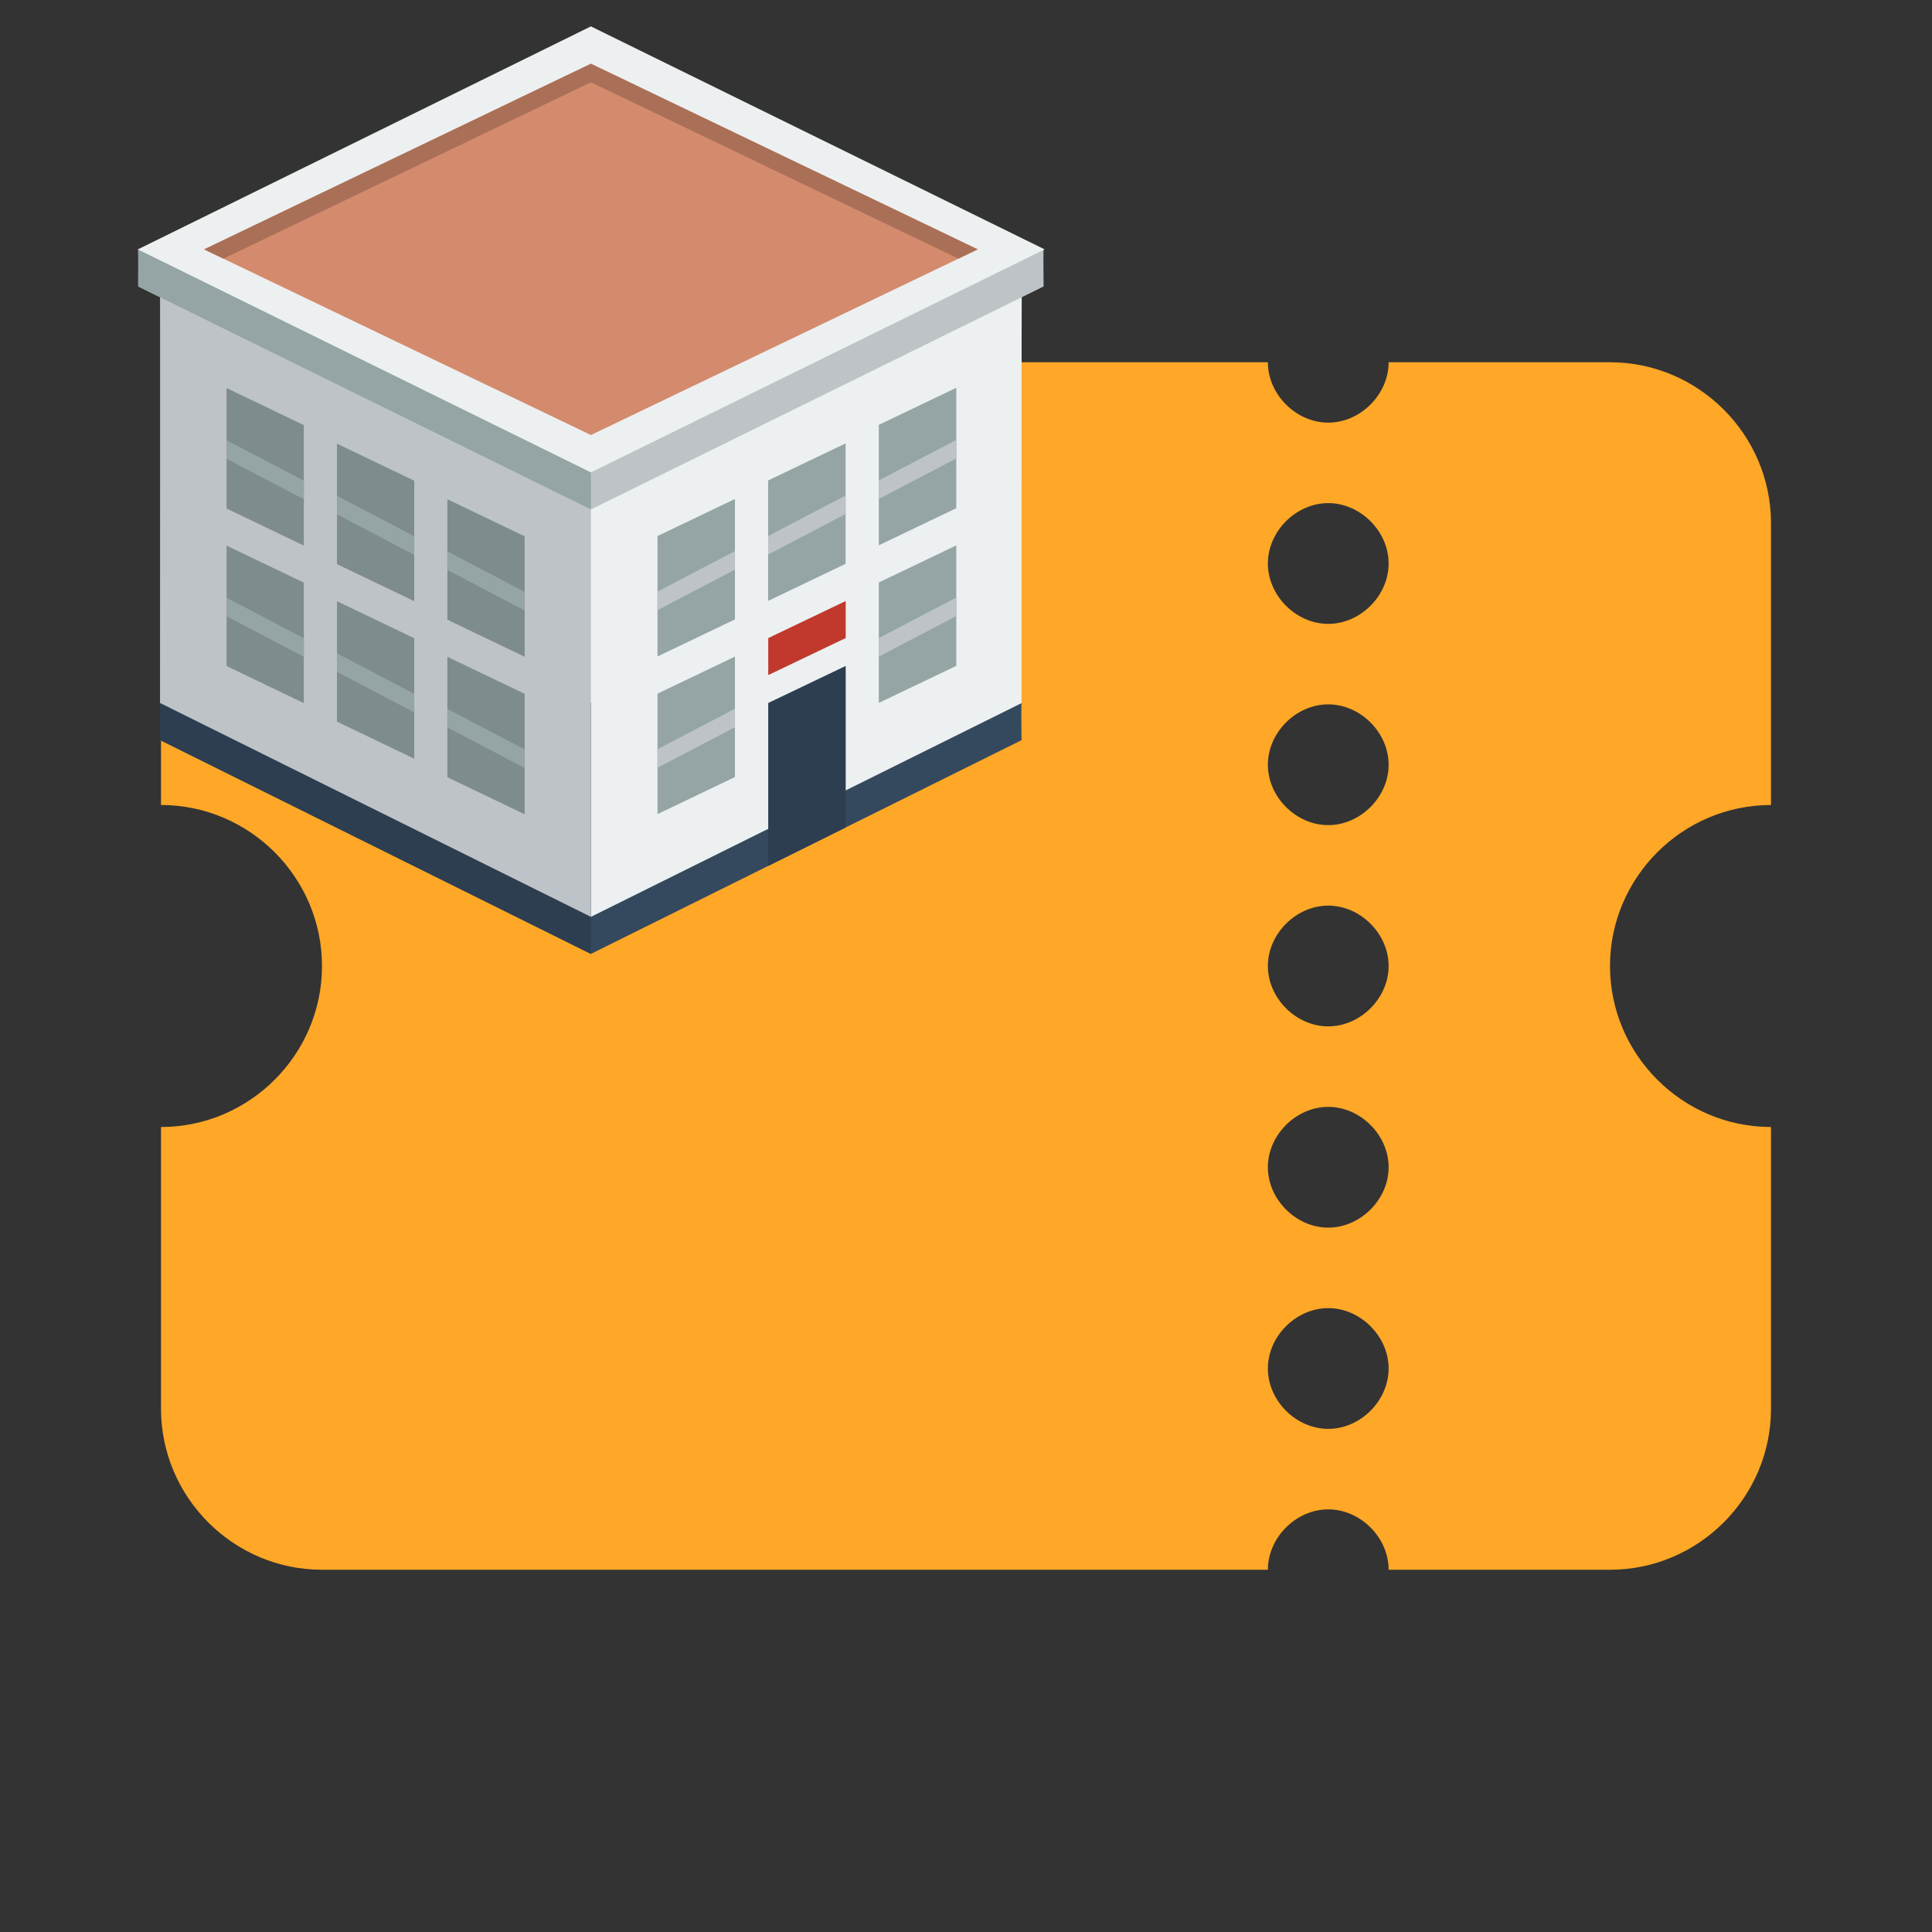 <?xml version="1.0" encoding="utf-8"?>
<svg width="800px" height="800px" viewBox="0 0 1024 1024" class="icon" version="1.1" xmlns="http://www.w3.org/2000/svg">
  <rect x="0" y="0" width="1024" height="1024" fill="#333333" stroke="none"/>
  <path d="M938.667 426.667v-149.333c0-46.933-38.4-85.333-85.333-85.333h-117.333c0 17.067-14.933 32-32 32s-32-14.933-32-32H170.667c-46.933 0-85.333 38.4-85.333 85.333v149.333c46.933 0 85.333 38.4 85.333 85.333s-38.4 85.333-85.333 85.333v149.333c0 46.933 38.4 85.333 85.333 85.333h501.333c0-17.067 14.933-32 32-32s32 14.933 32 32H853.333c46.933 0 85.333-38.4 85.333-85.333v-149.333c-46.933 0-85.333-38.4-85.333-85.333s38.4-85.333 85.333-85.333zM704 757.333c-17.067 0-32-14.933-32-32s14.933-32 32-32 32 14.933 32 32-14.933 32-32 32z m0-106.667c-17.067 0-32-14.933-32-32s14.933-32 32-32 32 14.933 32 32-14.933 32-32 32z m0-106.667c-17.067 0-32-14.933-32-32s14.933-32 32-32 32 14.933 32 32-14.933 32-32 32z m0-106.667c-17.067 0-32-14.933-32-32s14.933-32 32-32 32 14.933 32 32-14.933 32-32 32z m0-106.667c-17.067 0-32-14.933-32-32s14.933-32 32-32 32 14.933 32 32-14.933 32-32 32z" fill="#FFA726"/>
  <path fill="#34495E" d="M 313.193 372.335 C 313.193 372.335 84.699 372.488 84.945 372.537 C 85.044 376.788 84.945 392.303 84.945 392.303 L 313.188 505.587 L 541.435 392.303 C 541.435 392.303 541.229 376.586 541.389 372.709 C 540.851 371.756 313.193 372.335 313.193 372.335 Z" style="stroke-width: 10.236;"/>
  <path fill="#ECF0F1" d="M 313.193 141.51 C 313.193 141.51 84.699 141.663 84.945 141.712 C 85.044 145.963 84.945 372.665 84.945 372.665 L 313.193 485.945 L 541.44 372.665 C 541.44 372.665 541.417 145.766 541.572 141.889 C 541.051 140.926 313.193 141.51 313.193 141.51 Z" style="stroke-width: 10.236;"/>
  <path fill="#2C3E50" d="M 84.945 372.537 C 85.044 376.788 84.945 392.303 84.945 392.303 L 313.188 505.587 L 313.188 372.335 C 313.193 372.335 84.693 372.493 84.945 372.537 Z" style="stroke-width: 10.236;"/>
  <path fill="#BDC3C7" d="M 84.945 141.712 C 85.044 145.963 84.945 372.665 84.945 372.665 L 313.193 485.945 L 313.193 141.51 C 313.193 141.51 84.693 141.663 84.945 141.712 Z" style="stroke-width: 10.236;"/>
  <path fill="#BDC3C7" d="M 313.193 131.859 C 313.193 131.859 72.994 132.011 73.24 132.06 C 73.346 136.311 73.24 151.826 73.24 151.826 L 313.188 270.019 L 553.132 151.826 C 553.132 151.826 552.943 136.109 553.086 132.232 C 552.56 131.274 313.193 131.859 313.193 131.859 Z" style="stroke-width: 10.236;"/>
  <path fill="#95A5A6" d="M 348.488 284.109 L 389.538 264.461 L 389.538 328.308 L 348.488 347.946 L 348.488 284.109 Z M 407.139 254.638 L 448.194 234.99 L 448.194 298.842 L 407.139 318.48 L 407.139 254.638 Z M 73.258 151.83 L 312.537 269.695 L 313.188 269.695 L 313.188 132.178 L 73.258 132.178 L 73.258 133.244 C 73.305 136.969 73.275 144.429 73.258 148.68 L 73.258 151.83 Z M 465.789 225.172 L 506.857 205.529 L 506.857 269.371 L 465.789 289.014 L 465.789 225.172 Z M 348.488 367.652 L 389.538 348.005 L 389.538 411.852 L 348.488 431.499 L 348.488 367.652 Z M 465.789 308.71 L 506.857 289.067 L 506.857 352.914 L 465.789 372.557 L 465.789 308.71 Z" style="stroke-width: 10.236;"/>
  <path fill="#2C3E50" d="M 407.18 372.596 L 448.236 352.953 L 448.236 438.566 L 407.18 458.94 L 407.18 372.596 Z" style="stroke-width: 10.236;"/>
  <path fill="#C0392C" d="M 407.18 338.196 L 448.236 318.553 L 448.236 338.171 L 407.18 357.814 L 407.18 338.196 Z" style="stroke-width: 10.236;"/>
  <path fill="#ECF0F1" d="M 313.193 13.984 L 73.059 132.178 L 313.193 250.372 L 553.693 132.178 L 313.193 13.984 Z" style="stroke-width: 10.236;"/>
  <path fill="#D48A6D" d="M 313.193 33.783 L 108.172 132.178 L 313.193 230.572 L 518.217 132.178 L 313.193 33.783 Z" style="stroke-width: 10.236;"/>
  <path fill="#7F8C8D" d="M 278.08 284.261 L 237.119 264.614 L 237.119 328.461 L 278.08 348.098 L 278.08 284.261 Z M 219.559 254.79 L 178.597 235.143 L 178.597 298.999 L 219.559 318.637 L 219.559 254.79 Z M 161.037 225.324 L 120.075 205.676 L 120.075 269.518 L 161.037 289.166 L 161.037 225.324 Z M 278.08 367.751 L 237.119 348.113 L 237.119 411.95 L 278.08 431.597 L 278.08 367.751 Z M 219.559 338.284 L 178.597 318.647 L 178.597 382.483 L 219.559 402.131 L 219.559 338.284 Z M 161.037 308.818 L 120.075 289.171 L 120.075 353.017 L 161.037 372.665 L 161.037 308.818 Z" style="stroke-width: 10.236;"/>
  <path fill="#BDC3C7" d="M 506.857 233.153 L 465.789 254.638 L 465.789 264.461 L 506.857 242.976 L 506.857 233.153 Z M 506.857 316.696 L 465.789 338.181 L 465.789 348.005 L 506.857 326.514 L 506.857 316.696 Z M 448.194 262.618 L 407.139 284.109 L 407.139 293.928 L 448.194 272.438 L 448.194 262.618 Z M 389.538 292.085 L 348.488 313.575 L 348.488 323.394 L 389.538 301.913 L 389.538 292.085 Z M 389.538 375.628 L 348.488 397.118 L 348.488 406.937 L 389.538 385.457 L 389.538 375.628 Z" style="stroke-width: 10.236;"/>
  <path fill="#95A5A6" d="M 237.119 292.242 L 237.119 302.071 L 278.08 323.551 L 278.08 313.732 L 237.119 292.242 Z M 237.119 375.736 L 237.119 385.555 L 278.08 407.046 L 278.08 397.217 L 237.119 375.736 Z M 178.597 346.27 L 178.597 356.089 L 219.559 377.579 L 219.559 367.751 L 178.597 346.27 Z M 178.597 262.771 L 178.597 272.59 L 219.559 294.085 L 219.559 284.261 L 178.597 262.771 Z M 120.058 316.794 L 120.058 326.613 L 161.037 348.113 L 161.037 338.284 L 120.058 316.794 Z M 120.058 233.295 L 120.058 243.119 L 161.037 264.614 L 161.037 254.79 L 120.058 233.295 Z" style="stroke-width: 10.236;"/>
  <path fill="#AA6F57" d="M 313.193 43.612 L 507.974 137.092 L 518.217 132.178 L 313.193 33.783 L 108.172 132.178 L 118.411 137.092 L 313.193 43.612 Z" style="stroke-width: 10.236;"/>
</svg>